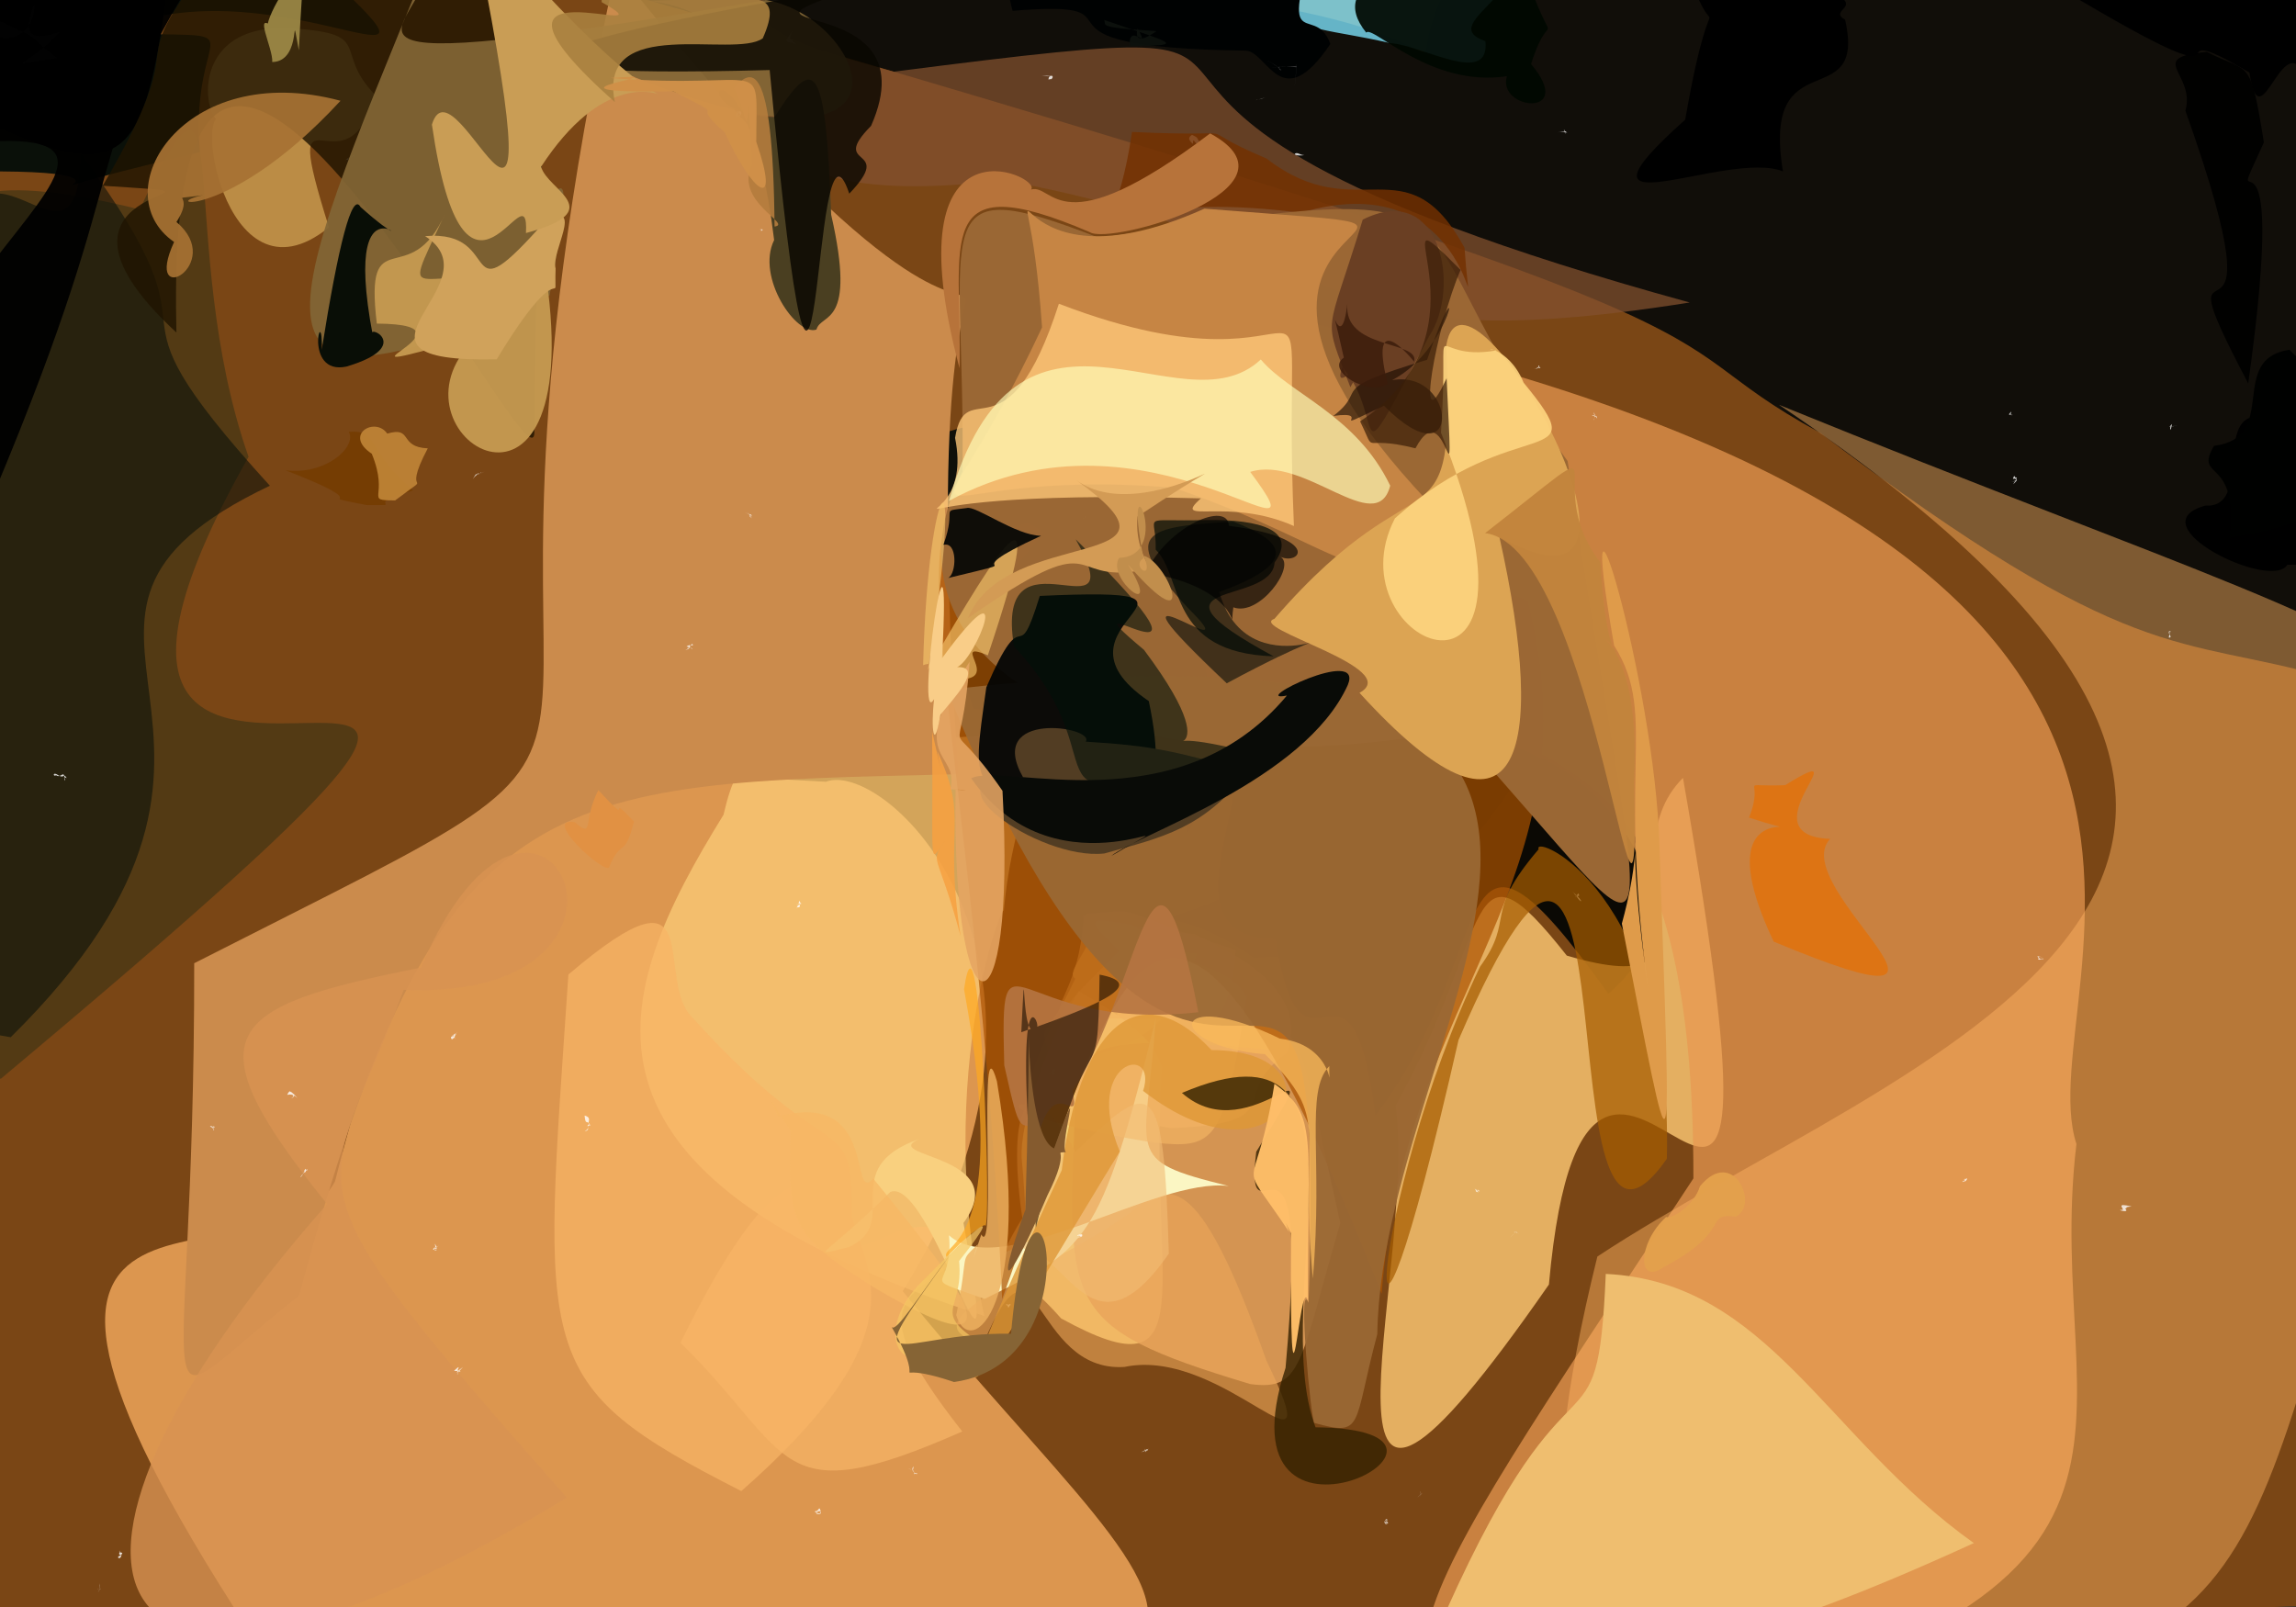 <?xml version="1.0" ?>
<svg xmlns="http://www.w3.org/2000/svg" version="1.1" width="500" height="350">
  <rect width="100%" height="100%" fill="#333333" stroke="none"/>
  <defs/>
  <g>
    <path d="M 149.642 -153.457 C 417.829 -238.878 509.581 -311.997 522.925 349.116 C -1.064 365.777 -30.12 368.249 -12.874 357.002 C -10.651 -17.038 -7.588 -12.954 6.208 -8.548 C 52.978 -15.763 77.192 -29.551 149.642 -153.457" stroke-width="0.0" fill="rgb(143, 76, 12)" opacity="0.77" stroke="rgb(92, 224, 66)" stroke-opacity="0.07" stroke-linecap="round" stroke-linejoin="round"/>
    <path d="M 23.252 7.185 C 58.741 8.532 41.119 3.247 43.537 33.138 C -15.637 47.188 46.459 36.39 -8.668 37.397 C -9.787 -15.612 -5.668 -15.77 74.324 -2.551 C 101.002 22.568 57.562 -8.81 23.252 7.185" stroke-width="0.0" fill="rgb(0, 11, 8)" opacity="0.916" stroke="rgb(54, 210, 242)" stroke-opacity="0.445" stroke-linecap="round" stroke-linejoin="round"/>
    <path d="M 506.441 147.427 C 474.457 138.312 464.589 145.9 396.341 94.237 C 352.272 70.377 405.461 75.789 121.887 -5.502 C 441.06 -13.567 216.932 71.231 380.539 -77.91 C 563.282 11.298 517.692 41.053 506.441 147.427" stroke-width="0.0" fill="rgb(0, 5, 7)" opacity="0.858" stroke="rgb(179, 229, 113)" stroke-opacity="0.498" stroke-linecap="round" stroke-linejoin="round"/>
    <path d="M 334.995 162.786 C 305.88 208.591 288.584 207.975 273.027 208.55 C 248.552 191.152 241.427 209.7 277.807 189.786 C 258.906 138.426 252.955 233.716 263.651 130.841 C 311.561 157.793 267.594 147.088 334.995 162.786" stroke-width="0.0" fill="rgb(30, 35, 26)" opacity="0.806" stroke="rgb(163, 202, 49)" stroke-opacity="0.078" stroke-linecap="round" stroke-linejoin="round"/>
    <path d="M 54.129 99.488 C -15.45 222.798 178.443 85.599 0.219 234.926 C -83.41 233.107 -24.143 169.752 -12.139 131.536 C -15.922 59.302 -33.916 29.739 30.438 45.618 C 51.75 0.133 37.945 53.599 54.129 99.488" stroke-width="0.0" fill="rgb(30, 42, 20)" opacity="0.416" stroke="rgb(140, 165, 213)" stroke-opacity="0.072" stroke-linecap="round" stroke-linejoin="round"/>
    <path d="M 350.25 216.405 C 314.466 166.491 326.874 207.581 299.533 242.92 C 293.978 199.374 283.706 242.107 277.796 204.543 C 252.084 204.02 275.159 171.908 269.018 154.332 C 336.216 145.103 382.007 189.224 350.25 216.405" stroke-width="0.0" fill="rgb(0, 4, 3)" opacity="0.912" stroke="rgb(223, 144, 13)" stroke-opacity="0.47" stroke-linecap="round" stroke-linejoin="round"/>
    <path d="M 282.122 104.799 C 231.255 157.829 307.151 162.715 211.932 154.371 C 208 139.025 201.689 146.417 232.022 110.255 C 163.913 142.874 177.191 74.313 252.974 95.647 C 254.029 100.781 247.681 77.365 282.122 104.799" stroke-width="0.0" fill="rgb(0, 8, 9)" opacity="0.878" stroke="rgb(153, 155, 211)" stroke-opacity="0.457" stroke-linecap="round" stroke-linejoin="round"/>
    <path d="M 366.503 169.417 C 394.872 331.939 346.25 180.137 337.307 279.768 C 279.296 363.312 308.734 278.477 303.945 240.792 C 325.382 202.434 318.73 179.638 341.203 208.128 C 379.161 219.278 348.565 187.465 366.503 169.417" stroke-width="0.0" fill="rgb(251, 198, 114)" opacity="0.82" stroke="rgb(250, 100, 48)" stroke-opacity="0.994" stroke-linecap="round" stroke-linejoin="round"/>
    <path d="M 452.187 249.158 C 444.49 312.946 485.563 348.256 347.387 378.317 C 289.182 371.463 302.157 358.115 368.772 256.659 C 369.035 89.052 258.816 224.775 269.826 67.115 C 513.594 115.072 440.801 214.159 452.187 249.158" stroke-width="0.0" fill="rgb(231, 152, 80)" opacity="0.725" stroke="rgb(202, 17, 141)" stroke-opacity="0.719" stroke-linecap="round" stroke-linejoin="round"/>
    <path d="M 196.59 281.207 C 260.094 360.016 316.251 379.078 57.877 360.718 C -22.22 240.458 58.268 284.533 72.958 257.311 C 98.09 158.671 120.071 167.158 179.862 170.265 C 193.233 165.12 240.206 210.681 196.59 281.207" stroke-width="0.0" fill="rgb(246, 171, 95)" opacity="0.793" stroke="rgb(120, 55, 181)" stroke-opacity="0.089" stroke-linecap="round" stroke-linejoin="round"/>
    <path d="M 517.194 248.118 C 484.664 352.303 496.713 370.13 363.718 368.924 C 338.415 360.268 333.313 332.366 347.86 273.665 C 412.936 230.718 542.843 192.482 387.424 88.176 C 565.913 160.8 548.516 133.676 517.194 248.118" stroke-width="0.0" fill="rgb(255, 179, 98)" opacity="0.459" stroke="rgb(32, 60, 78)" stroke-opacity="0.486" stroke-linecap="round" stroke-linejoin="round"/>
    <path d="M 218.556 199.04 C 219.94 192.278 202.613 232.804 214.354 286.632 C 118.9 255.514 133.032 217.181 157.556 177.467 C 161.282 161.457 164.736 165.934 178.946 164.525 C 244.223 154.497 221.517 160.905 218.556 199.04" stroke-width="0.0" fill="rgb(255, 210, 124)" opacity="0.67" stroke="rgb(167, 207, 155)" stroke-opacity="0.547" stroke-linecap="round" stroke-linejoin="round"/>
    <path d="M 367.972 65.886 C 281.284 79.623 298.579 53.996 218.614 39.27 C 140.069 48.565 179.198 4.845 141.332 0.19 C 195.854 -1.613 135.856 0.56 194.634 15.612 C 315.63 0.099 198.767 19.398 367.972 65.886" stroke-width="0.0" fill="rgb(130, 80, 47)" opacity="0.737" stroke="rgb(182, 107, 61)" stroke-opacity="0.239" stroke-linecap="round" stroke-linejoin="round"/>
    <path d="M 81.743 20.733 C 75.018 44.296 60.418 13.837 71.631 49.511 C 48.179 68.448 41.34 18.447 49.454 26.286 C 44.973 30.266 39.044 5.759 62.067 6.109 C 82.287 7.133 72.048 10.782 81.743 20.733" stroke-width="0.0" fill="rgb(254, 212, 118)" opacity="0.494" stroke="rgb(198, 111, 70)" stroke-opacity="0.645" stroke-linecap="round" stroke-linejoin="round"/>
    <path d="M 208.746 168.625 C 119.016 170.645 95.135 169.837 65.154 282.184 C 29.16 310.551 42.385 314.935 42.294 209.789 C 165.496 147.042 90.334 194.603 134.143 -6.781 C 250.197 139.366 195.19 -20.925 208.746 168.625" stroke-width="0.0" fill="rgb(203, 139, 76)" opacity="1.0" stroke="rgb(33, 39, 218)" stroke-opacity="0.932" stroke-linecap="round" stroke-linejoin="round"/>
    <path d="M 58.774 105.791 C -3.786 135.509 70.336 158.768 2.331 225.907 C -58.488 216.21 -17.958 164.199 -12.965 97.121 C -14.49 -3.562 16.301 72.908 17.7 33.67 C 52.172 80.353 17.43 60.423 58.774 105.791" stroke-width="0.0" fill="rgb(0, 12, 8)" opacity="0.523" stroke="rgb(228, 56, 17)" stroke-opacity="0.644" stroke-linecap="round" stroke-linejoin="round"/>
    <path d="M 280.161 229.4 C 267.196 238.546 281.365 244.646 255.112 245.699 C 241.388 243.788 241.719 240.09 244.329 207.71 C 233.265 196.977 237.802 200.735 260.2 203.484 C 268.473 207.415 285.495 215.686 280.161 229.4" stroke-width="0.0" fill="rgb(254, 186, 98)" opacity="0.841" stroke="rgb(3, 97, 94)" stroke-opacity="0.7" stroke-linecap="round" stroke-linejoin="round"/>
    <path d="M 253.073 232.317 C 249.796 278.9 263.29 304.823 231.082 287.152 C 213.843 267.628 226.687 297.72 222.478 252.113 C 222.137 245.448 226.666 229.455 234.909 215.851 C 250.736 224.955 251.509 228.615 253.073 232.317" stroke-width="0.0" fill="rgb(251, 216, 122)" opacity="0.963" stroke="rgb(218, 123, 165)" stroke-opacity="0.66" stroke-linecap="round" stroke-linejoin="round"/>
    <path d="M 211.657 271.932 C 199.639 283.046 185.273 280.968 209.552 311.771 C 168.402 329.916 173.175 316.943 148.19 292.466 C 169.037 249.883 178.591 254.09 181.858 266.491 C 186.839 280.823 196.173 257.906 211.657 271.932" stroke-width="0.0" fill="rgb(253, 188, 109)" opacity="0.574" stroke="rgb(235, 224, 5)" stroke-opacity="0.973" stroke-linecap="round" stroke-linejoin="round"/>
    <path d="M 260.731 207.705 C 252.824 227.228 248.326 226.653 229.224 232.553 C 226.141 220.266 226.578 229.555 234.152 213.139 C 231.691 211.538 238.452 206.525 238.29 199.642 C 248.696 198.08 247.092 206.523 260.731 207.705" stroke-width="0.0" fill="rgb(245, 193, 103)" opacity="0.669" stroke="rgb(136, 132, 212)" stroke-opacity="0.449" stroke-linecap="round" stroke-linejoin="round"/>
    <path d="M 269.117 206.833 C 267.781 223.501 263.549 224.135 256.741 221.934 C 215.802 221.311 235.139 225.336 235.948 199.209 C 234.406 200.287 237.283 198.756 236.734 198.995 C 251.076 197.825 241.207 198.23 269.117 206.833" stroke-width="0.0" fill="rgb(246, 178, 91)" opacity="0.603" stroke="rgb(233, 241, 228)" stroke-opacity="0.911" stroke-linecap="round" stroke-linejoin="round"/>
    <path d="M 323.486 8.982 C 324.468 18.961 309.789 9.827 302.695 9.381 C 288.392 6.094 288.787 8.111 264.177 -1.551 C 269.527 -15.102 281.187 -9.783 333.289 -23.586 C 338.184 -1.662 311.621 4.707 323.486 8.982" stroke-width="0.0" fill="rgb(126, 229, 255)" opacity="0.772" stroke="rgb(35, 243, 175)" stroke-opacity="0.287" stroke-linecap="round" stroke-linejoin="round"/>
    <path d="M 185.583 265.193 C 189.069 277.692 200.025 290.808 161.44 324.754 C 115.498 301.387 118.127 295.912 123.781 212.245 C 155.052 185.635 142.028 213.631 150.982 221.824 C 182.416 256.565 185.432 240.423 185.583 265.193" stroke-width="0.0" fill="rgb(248, 181, 101)" opacity="0.72" stroke="rgb(213, 134, 167)" stroke-opacity="0.901" stroke-linecap="round" stroke-linejoin="round"/>
    <path d="M 209.814 266.351 C 219.346 318.624 202.967 255.727 193.872 259.608 C 179.66 273.833 175.366 273.895 184.874 271.604 C 196.696 266.097 181.82 254.534 200.26 248.031 C 190.937 252.077 220.957 251.311 209.814 266.351" stroke-width="0.0" fill="rgb(249, 208, 127)" opacity="1.0" stroke="rgb(31, 51, 253)" stroke-opacity="0.117" stroke-linecap="round" stroke-linejoin="round"/>
    <path d="M 190.189 256.703 C 201.754 271.064 229.748 303.819 189.923 280.171 C 172.719 269.245 171.372 266.573 172.245 246.362 C 167.729 239.7 166.739 236.971 169.486 243.164 C 191.421 237.214 184.85 262.424 190.189 256.703" stroke-width="0.0" fill="rgb(248, 184, 100)" opacity="0.739" stroke="rgb(49, 111, 94)" stroke-opacity="0.688" stroke-linecap="round" stroke-linejoin="round"/>
    <path d="M 291.874 266.389 C 282.971 296.936 283.681 302.994 272.261 301.441 C 230.094 288.762 232.592 284.487 234.233 237.99 C 236.434 228.573 235.473 224.914 276.937 228.59 C 282.442 219.177 283.9 230.601 291.874 266.389" stroke-width="0.0" fill="rgb(229, 163, 94)" opacity="0.84" stroke="rgb(238, 23, 254)" stroke-opacity="0.502" stroke-linecap="round" stroke-linejoin="round"/>
    <path d="M 275.798 296.373 C 290.383 326.548 266.764 293.078 244.87 297.716 C 224.425 299.048 226.172 264.001 214.15 292.634 C 195.03 287.831 227.839 277.294 245.681 264.445 C 254.385 257.42 260.569 253.348 275.798 296.373" stroke-width="0.0" fill="rgb(237, 167, 89)" opacity="0.611" stroke="rgb(220, 183, 227)" stroke-opacity="0.519" stroke-linecap="round" stroke-linejoin="round"/>
    <path d="M 251.701 221.719 C 239.554 271.938 236.176 272.016 214.426 282.901 C 198.998 277.362 207.807 281.744 206.666 269.053 C 218.184 279.352 251.508 256.323 267.574 258.309 C 244.02 252.51 249.65 251.961 251.701 221.719" stroke-width="0.0" fill="rgb(251, 246, 195)" opacity="1.0" stroke="rgb(200, 200, 201)" stroke-opacity="0.554" stroke-linecap="round" stroke-linejoin="round"/>
    <path d="M 429.842 336.077 C 379.612 359.077 367.558 358.045 350.477 361.017 C 318.41 362.445 312.752 363.485 314.9 350.921 C 342.9 288.34 347.84 320.175 349.692 277.453 C 385.025 279.168 397.653 313.183 429.842 336.077" stroke-width="0.0" fill="rgb(239, 190, 111)" opacity="1.0" stroke="rgb(65, 171, 58)" stroke-opacity="0.112" stroke-linecap="round" stroke-linejoin="round"/>
    <path d="M 271.505 217.052 C 266.585 249.245 264.601 250.296 250.922 248.813 C 223.848 244.376 218.793 240.317 223.179 240.569 C 227.478 218.478 237.147 215.531 247.691 202.472 C 257.251 211.145 267.222 209.526 271.505 217.052" stroke-width="0.0" fill="rgb(244, 182, 100)" opacity="0.644" stroke="rgb(252, 40, 99)" stroke-opacity="0.946" stroke-linecap="round" stroke-linejoin="round"/>
    <path d="M 254.538 273.035 C 235.729 300.16 231.303 265.245 218.434 273.045 C 220.747 268.036 225.719 259.531 223 267.645 C 219.551 247.096 221.503 228.065 234.226 250.806 C 251.144 234.417 253.402 234.265 254.538 273.035" stroke-width="0.0" fill="rgb(242, 188, 117)" opacity="0.594" stroke="rgb(63, 252, 139)" stroke-opacity="0.739" stroke-linecap="round" stroke-linejoin="round"/>
    <path d="M 87.91 215.589 C 70.414 262.984 59.03 253.248 123.469 326.181 C 21.249 388.439 -2.179 345.544 71.227 262.239 C 40.987 224.721 48.854 219.298 91.657 210.74 C 117.31 150.578 149.936 218.187 87.91 215.589" stroke-width="0.0" fill="rgb(217, 147, 82)" opacity="0.782" stroke="rgb(234, 131, 32)" stroke-opacity="0.459" stroke-linecap="round" stroke-linejoin="round"/>
  </g>
  <g>
    <path d="M 401.821 4.296 C 406.57 25.432 383.495 8.275 388.276 37.33 C 376.115 32.433 338.242 51.755 366.987 26.057 C 373.661 -12.384 374.536 17.478 366.442 -10.126 C 419.449 1.23 395.707 0.984 401.821 4.296" stroke-width="0.0" fill="rgb(0, 0, 0)" opacity="0.977" stroke="rgb(234, 171, 202)" stroke-opacity="0.187" stroke-linecap="round" stroke-linejoin="round"/>
    <path d="M 39.607 -0.681 C 16.113 39.27 30.726 34.715 -7.9 122.77 C -55.416 71.9 67.074 19.781 -18.962 32.698 C -5.017 3.133 -1.266 2.63 35.153 -5.958 C 43.785 -12.686 46.576 -14.717 39.607 -0.681" stroke-width="0.0" fill="rgb(0, 0, 0)" opacity="0.945" stroke="rgb(122, 9, 146)" stroke-opacity="0.177" stroke-linecap="round" stroke-linejoin="round"/>
    <path d="M 36.472 -2.885 C 31.521 35.27 27.022 40.578 -3.535 26.28 C -9.596 24.6 -10.062 21.549 -9.414 8.951 C -6.624 -8.223 -3.557 -8.607 17.939 -9.222 C 29.436 -14.152 34.052 -16.012 36.472 -2.885" stroke-width="0.0" fill="rgb(0, 0, 0)" opacity="1.0" stroke="rgb(154, 75, 107)" stroke-opacity="0.117" stroke-linecap="round" stroke-linejoin="round"/>
    <path d="M 510.011 103.883 C 510.241 128.918 511.272 122.691 498.115 123.004 C 494.625 128.806 465.059 114.331 480.237 110.127 C 490.384 110.696 482.406 91.131 491.394 90.708 C 505.547 93.997 508.465 95.143 510.011 103.883" stroke-width="0.0" fill="rgb(0, 0, 0)" opacity="1.0" stroke="rgb(0, 253, 85)" stroke-opacity="0.318" stroke-linecap="round" stroke-linejoin="round"/>
    <path d="M 289.714 9.569 C 279.104 25.36 276.135 11.473 271.394 11.03 C 217.545 10.315 252.766 -0.275 220.505 2.353 C 213.475 -23.299 245.461 -11.569 289.66 -22.552 C 276.411 15.976 285.982 -0.699 289.714 9.569" stroke-width="0.0" fill="rgb(0, 2, 2)" opacity="1.0" stroke="rgb(28, 114, 249)" stroke-opacity="0.398" stroke-linecap="round" stroke-linejoin="round"/>
    <path d="M 502.752 18.345 C 497.472 3.063 492.33 32.227 489.853 15.809 C 466.072 1.8 495.669 25.535 449.725 -1.883 C 454.14 -15.533 462.577 -11.789 491.89 -8.813 C 503.923 -10.958 509.792 -13.697 502.752 18.345" stroke-width="0.0" fill="rgb(0, 0, 0)" opacity="0.995" stroke="rgb(10, 194, 211)" stroke-opacity="0.264" stroke-linecap="round" stroke-linejoin="round"/>
    <path d="M 507.528 74.682 C 510.259 110.09 510.198 112.763 485.554 117.134 C 487.655 99.164 477.616 104.848 482.139 97.104 C 496.602 95.3 484.873 78.171 498.609 76.172 C 504.404 83.188 515.021 77.737 507.528 74.682" stroke-width="0.0" fill="rgb(0, 2, 1)" opacity="0.985" stroke="rgb(125, 170, 206)" stroke-opacity="0.094" stroke-linecap="round" stroke-linejoin="round"/>
    <path d="M 341.297 28.9 C 340.197 27.956 341.209 29.368 340.607 28.193 C 340.987 28.977 340.171 27.298 340.874 29.191 C 340.879 28.556 340.833 28.439 339.24 28.826 C 340.731 28.513 340.883 28.884 341.297 28.9" stroke-width="0.0" fill="rgb(255, 255, 255)" opacity="0.805" stroke="rgb(196, 62, 40)" stroke-opacity="0.926" stroke-linecap="round" stroke-linejoin="round"/>
    <path d="M 46.575 245.239 C 46.335 245.629 45.867 245.815 46.684 245.741 C 44.728 245.135 46.426 245.04 46.591 245.739 C 46.134 246.632 46.976 245.858 46.461 245.992 C 46.472 244.858 47.168 246.29 46.575 245.239" stroke-width="0.0" fill="rgb(255, 255, 255)" opacity="0.784" stroke="rgb(245, 57, 234)" stroke-opacity="0.474" stroke-linecap="round" stroke-linejoin="round"/>
    <path d="M 329.867 268.482 C 328.627 269.672 330.773 267.615 328.849 269.52 C 329.946 268.414 329.094 269.367 329.93 268.375 C 328.915 268.041 330.371 268.425 330.704 268.639 C 330.26 268.615 330.44 268.068 329.867 268.482" stroke-width="0.0" fill="rgb(255, 255, 255)" opacity="0.787" stroke="rgb(253, 59, 185)" stroke-opacity="0.68" stroke-linecap="round" stroke-linejoin="round"/>
    <path d="M 312.016 120.435 C 313.778 116.508 312.788 118.469 313.054 117.912 C 309.185 120.486 313.476 117.711 312.811 118.333 C 313.899 116.966 313.233 118.607 311.86 119.206 C 313.085 119.27 312.413 118.786 312.016 120.435" stroke-width="0.0" fill="rgb(255, 255, 255)" opacity="0.788" stroke="rgb(235, 126, 161)" stroke-opacity="0.964" stroke-linecap="round" stroke-linejoin="round"/>
    <path d="M 427.562 256.368 C 427.381 257.431 427.311 257.84 427.932 256.586 C 427.332 258.669 429.632 255.271 427.362 257.368 C 428.469 257.464 427.567 257.231 427.424 257.189 C 427.423 257.656 427.244 258.214 427.562 256.368" stroke-width="0.0" fill="rgb(255, 255, 255)" opacity="0.795" stroke="rgb(158, 238, 16)" stroke-opacity="0.738" stroke-linecap="round" stroke-linejoin="round"/>
    <path d="M 472.447 92.966 C 473.987 91.311 471.612 93.861 473.018 92.344 C 472.654 93.965 473.22 91.443 472.722 93.64 C 472.332 92.867 472.891 92.766 474.044 92.763 C 473.431 92.884 474.448 92.608 472.447 92.966" stroke-width="0.0" fill="rgb(255, 255, 255)" opacity="0.814" stroke="rgb(250, 64, 143)" stroke-opacity="0.282" stroke-linecap="round" stroke-linejoin="round"/>
    <path d="M 23.075 13.557 C 19.747 22.45 17.78 25.482 15.172 21.209 C 32.99 27.236 25.283 27.519 4.872 13.637 C 9.075 5.396 14.363 17.495 17.809 23.211 C 25.854 11.272 18.652 24.82 23.075 13.557" stroke-width="0.0" fill="rgb(1, 1, 1)" opacity="0.709" stroke="rgb(77, 158, 16)" stroke-opacity="0.919" stroke-linecap="round" stroke-linejoin="round"/>
    <path d="M 160.369 25.189 C 161.53 25.926 162.105 23.287 160.249 24.631 C 161.589 24.495 161.115 23.486 160.352 25.594 C 160.191 23.981 160.57 25.642 160.406 24.118 C 160.702 24.574 161.869 25.236 160.369 25.189" stroke-width="0.0" fill="rgb(255, 255, 255)" opacity="0.8" stroke="rgb(194, 166, 203)" stroke-opacity="0.126" stroke-linecap="round" stroke-linejoin="round"/>
    <path d="M 259.756 31.339 C 258.548 30.231 258.924 29.851 259.583 29.363 C 262.237 30.562 259.672 30.528 259.821 30.666 C 260.122 29.918 261.228 29.559 261.401 32.323 C 259.539 30.158 259.986 30.203 259.756 31.339" stroke-width="0.0" fill="rgb(255, 255, 255)" opacity="0.798" stroke="rgb(238, 43, 68)" stroke-opacity="0.882" stroke-linecap="round" stroke-linejoin="round"/>
    <path d="M 94.748 272.3 C 95.677 272.703 93.988 271.16 95.264 272.016 C 93.559 271.041 95.243 272.547 94.678 270.878 C 96.133 272.772 93.088 272.609 95.616 271.296 C 92.406 272.643 96.315 272.019 94.748 272.3" stroke-width="0.0" fill="rgb(255, 255, 255)" opacity="0.816" stroke="rgb(167, 125, 190)" stroke-opacity="0.566" stroke-linecap="round" stroke-linejoin="round"/>
    <path d="M 127.301 242.967 C 129.086 243.435 127.737 244.509 128.374 244.92 C 127.276 244.946 128.926 246.078 127.321 246.393 C 128.77 245.605 127.384 245.129 128.569 245.121 C 127.824 243.618 127.552 245.389 127.301 242.967" stroke-width="0.0" fill="rgb(255, 255, 255)" opacity="0.788" stroke="rgb(57, 69, 63)" stroke-opacity="0.52" stroke-linecap="round" stroke-linejoin="round"/>
    <path d="M 309.791 325.104 C 308.701 326.452 309.613 324.141 309.335 325.073 C 308.912 324.347 310.158 326.378 309.305 324.968 C 309.064 326.865 309.386 325.201 308.986 325.881 C 309.771 325.175 307.456 327.264 309.791 325.104" stroke-width="0.0" fill="rgb(255, 255, 255)" opacity="0.819" stroke="rgb(58, 188, 213)" stroke-opacity="0.436" stroke-linecap="round" stroke-linejoin="round"/>
    <path d="M 235.665 113.374 C 235.247 111.725 235.917 114.148 236.362 112.091 C 236.29 113.043 237.241 112.631 236.03 112.986 C 236.27 112.731 234.647 112.471 234.056 112.575 C 236.952 112.646 235.09 112.995 235.665 113.374" stroke-width="0.0" fill="rgb(255, 255, 255)" opacity="0.804" stroke="rgb(100, 155, 214)" stroke-opacity="0.982" stroke-linecap="round" stroke-linejoin="round"/>
    <path d="M 12.771 168.896 C 11.42 167.895 11.503 169.294 12.21 168.843 C 13.371 169.685 14.013 167.242 14.059 170.064 C 14.505 169.375 13.316 169.038 14.533 169.464 C 13.742 168.238 14.063 169.639 12.771 168.896" stroke-width="0.0" fill="rgb(255, 255, 255)" opacity="0.809" stroke="rgb(86, 96, 95)" stroke-opacity="0.87" stroke-linecap="round" stroke-linejoin="round"/>
    <path d="M 21.273 345.95 C 21.316 346.285 22.046 346.019 21.355 346.748 C 22.748 344.629 21.19 347.743 21.796 344.828 C 21.429 346.162 21.83 345.068 21.61 345.728 C 22.068 346.933 21.038 345.694 21.273 345.95" stroke-width="0.0" fill="rgb(255, 255, 255)" opacity="0.77" stroke="rgb(187, 91, 126)" stroke-opacity="0.487" stroke-linecap="round" stroke-linejoin="round"/>
    <path d="M 226.854 16.43 C 229.387 16.751 226.807 16.624 229.137 16.523 C 229.456 16.816 228.966 17.414 228.656 17.232 C 228.337 17.374 229.325 16.918 228.343 17.345 C 228.26 15.778 230.784 16.817 226.854 16.43" stroke-width="0.0" fill="rgb(255, 255, 255)" opacity="0.808" stroke="rgb(14, 93, 106)" stroke-opacity="0.219" stroke-linecap="round" stroke-linejoin="round"/>
    <path d="M 228.47 233.816 C 228.402 234.475 229.276 232.27 228.627 233.81 C 230.761 231.555 228.933 232.922 229.848 232.983 C 228.979 234.305 230.429 233.743 229.002 234.174 C 229.299 233.096 228.229 234.549 228.47 233.816" stroke-width="0.0" fill="rgb(255, 255, 255)" opacity="0.801" stroke="rgb(230, 220, 125)" stroke-opacity="0.681" stroke-linecap="round" stroke-linejoin="round"/>
    <path d="M 273.489 21.822 C 274.202 21.55 273.134 22.033 275.087 21.339 C 274.418 21.545 274.372 21.642 273.635 21.773 C 275.074 21.473 273.757 21.715 275.528 21.234 C 273.617 21.838 275.596 21.274 273.489 21.822" stroke-width="0.0" fill="rgb(255, 255, 255)" opacity="0.8" stroke="rgb(132, 245, 32)" stroke-opacity="0.185" stroke-linecap="round" stroke-linejoin="round"/>
    <path d="M 99.852 298.808 C 99.545 299.893 99.114 299.44 100.821 297.748 C 98.105 299.975 101.361 296.268 98.884 298.543 C 99.382 298.709 101.44 298.459 99.424 298.92 C 99.97 298.373 99.884 298.231 99.852 298.808" stroke-width="0.0" fill="rgb(255, 255, 255)" opacity="0.796" stroke="rgb(22, 187, 180)" stroke-opacity="0.883" stroke-linecap="round" stroke-linejoin="round"/>
    <path d="M 249.503 316.24 C 249.091 314.414 249.453 316.861 249.42 315.875 C 249.38 316.44 251.129 315.261 248.481 316.313 C 250.798 315.025 249.076 316.116 250.128 315.532 C 248.701 317.043 249.75 315.954 249.503 316.24" stroke-width="0.0" fill="rgb(255, 255, 255)" opacity="0.795" stroke="rgb(5, 210, 129)" stroke-opacity="0.326" stroke-linecap="round" stroke-linejoin="round"/>
    <path d="M 462.285 263.504 C 462.38 262.968 460.768 261.97 464.2 262.769 C 462.122 262.976 463.373 263.214 462.332 262.581 C 462.563 262.939 463.714 262.892 462.799 263.231 C 464.06 264.343 460.331 263.387 462.285 263.504" stroke-width="0.0" fill="rgb(255, 255, 255)" opacity="0.787" stroke="rgb(165, 92, 120)" stroke-opacity="0.581" stroke-linecap="round" stroke-linejoin="round"/>
    <path d="M 335.228 80.188 C 334.372 78.937 336.412 80.123 333.971 80.403 C 334.918 80.345 334.349 80.097 335.277 80.028 C 335.001 80.163 333.602 80.697 334.963 80.021 C 333.54 80.114 336.264 79.748 335.228 80.188" stroke-width="0.0" fill="rgb(255, 255, 255)" opacity="0.807" stroke="rgb(205, 128, 11)" stroke-opacity="0.194" stroke-linecap="round" stroke-linejoin="round"/>
    <path d="M 111.648 15.674 C 111.437 16 110.841 17.005 112.002 16.434 C 111.467 17.282 111.491 17.035 111.324 15.938 C 110.767 17.68 112.177 15.947 111.289 16.619 C 112.233 16.237 111.542 16.745 111.648 15.674" stroke-width="0.0" fill="rgb(255, 255, 255)" opacity="0.801" stroke="rgb(178, 98, 21)" stroke-opacity="0.004" stroke-linecap="round" stroke-linejoin="round"/>
    <path d="M 66.456 254.556 C 66.973 255.391 66.868 254.782 66.874 254.573 C 66.342 255.114 66.778 255.851 66.274 254.849 C 66.024 255.643 66.39 254.775 66.658 254.999 C 64.449 256.998 65.772 256.822 66.456 254.556" stroke-width="0.0" fill="rgb(255, 255, 255)" opacity="0.797" stroke="rgb(150, 177, 226)" stroke-opacity="0.224" stroke-linecap="round" stroke-linejoin="round"/>
    <path d="M 102.961 104.34 C 104.187 102.371 103.001 104.013 105.579 102.687 C 103.213 103.936 105.829 101.942 104.392 103.242 C 103.649 102.723 104.179 103.693 104.099 103.196 C 101.822 105.243 105.009 101.821 102.961 104.34" stroke-width="0.0" fill="rgb(255, 255, 255)" opacity="0.767" stroke="rgb(131, 33, 190)" stroke-opacity="0.613" stroke-linecap="round" stroke-linejoin="round"/>
    <path d="M 162.7 111.562 C 163.484 112.434 162.844 111.701 163.621 112.131 C 164.027 113.055 162.646 111.438 163.74 112.883 C 161.87 111.403 165.696 113.454 162.276 111.586 C 164.015 112.484 163.065 112.01 162.7 111.562" stroke-width="0.0" fill="rgb(255, 255, 255)" opacity="0.781" stroke="rgb(28, 116, 139)" stroke-opacity="0.278" stroke-linecap="round" stroke-linejoin="round"/>
    <path d="M 208.296 111.109 C 208.535 111.051 209.25 109.866 209.547 110.904 C 211.429 110.602 211.295 109.734 207.973 112.395 C 209.47 110.473 208.162 112.133 209.433 110.996 C 208.939 110.555 211.377 110.801 208.296 111.109" stroke-width="0.0" fill="rgb(255, 255, 255)" opacity="0.786" stroke="rgb(119, 195, 2)" stroke-opacity="0.624" stroke-linecap="round" stroke-linejoin="round"/>
    <path d="M 347.065 91.409 C 347.148 91.809 347.45 89.496 347.832 91.177 C 346.584 89.41 347.84 91.862 346.99 89.752 C 347.999 91.245 346.637 90.331 346.65 90.565 C 346.885 90.256 347.676 90.526 347.065 91.409" stroke-width="0.0" fill="rgb(255, 255, 255)" opacity="0.811" stroke="rgb(214, 150, 41)" stroke-opacity="0.825" stroke-linecap="round" stroke-linejoin="round"/>
    <path d="M 165.621 50.161 C 165.728 50.761 166.409 49.409 166.002 50.094 C 166.391 50.096 165.57 49.696 165.973 50.097 C 165.32 49.909 166.899 50.348 165.246 49.803 C 166.156 50.054 165.664 50.613 165.621 50.161" stroke-width="0.0" fill="rgb(255, 255, 255)" opacity="0.816" stroke="rgb(175, 55, 90)" stroke-opacity="0.917" stroke-linecap="round" stroke-linejoin="round"/>
    <path d="M 13.07 6.927 C 5.782 14.953 -0.552 14.532 12.421 12.639 C 3.13 5.709 13.537 11.057 -6.234 1.663 C -2.342 12.034 7.905 9.063 7.469 0.802 C 5.294 6.586 5.577 9.464 13.07 6.927" stroke-width="0.0" fill="rgb(3, 3, 3)" opacity="0.798" stroke="rgb(57, 81, 225)" stroke-opacity="0.13" stroke-linecap="round" stroke-linejoin="round"/>
    <path d="M 322.419 150.582 C 322.747 152.006 323.551 151.318 322.919 151.533 C 322.749 151.243 322.243 150.632 322.366 151.104 C 322.101 149.992 322.865 150.831 322.91 150.937 C 323.527 150.346 323.193 151.652 322.419 150.582" stroke-width="0.0" fill="rgb(255, 255, 255)" opacity="0.802" stroke="rgb(149, 165, 99)" stroke-opacity="0.572" stroke-linecap="round" stroke-linejoin="round"/>
    <path d="M 343.673 194.599 C 343.72 194.508 343.907 194.971 343.888 195.07 C 342.65 195.575 343.301 195.194 343.041 194.705 C 344.145 196.916 345.517 196.845 342.427 194.172 C 343.947 195.629 342.511 196.088 343.673 194.599" stroke-width="0.0" fill="rgb(255, 255, 255)" opacity="0.777" stroke="rgb(176, 168, 243)" stroke-opacity="0.959" stroke-linecap="round" stroke-linejoin="round"/>
    <path d="M 99.041 226.268 C 98.657 225.419 98.806 225.074 98.226 225.953 C 100.43 223.452 97.763 227.612 99.592 224.668 C 98.332 227.436 98.156 225.963 98.215 225.796 C 98.544 225.816 99.081 225.229 99.041 226.268" stroke-width="0.0" fill="rgb(255, 255, 255)" opacity="0.783" stroke="rgb(82, 189, 160)" stroke-opacity="0.7" stroke-linecap="round" stroke-linejoin="round"/>
    <path d="M 173.402 196.88 C 174.556 197.06 173.471 195.232 174.474 196.879 C 173.406 197.414 173.158 197.13 174.179 197.063 C 174.323 198.15 173.343 197.152 173.468 197.993 C 173.461 196.52 176.161 196.649 173.402 196.88" stroke-width="0.0" fill="rgb(255, 255, 255)" opacity="0.795" stroke="rgb(4, 40, 208)" stroke-opacity="0.541" stroke-linecap="round" stroke-linejoin="round"/>
    <path d="M 240.458 4.344 C 241.043 5.473 238.399 5.987 251.863 6.771 C 247.597 9.797 247.284 7.941 247.73 6.215 C 250.712 11.52 245.692 4.519 246.036 9.966 C 259.508 10.052 254.483 9.22 240.458 4.344" stroke-width="0.0" fill="rgb(13, 18, 13)" opacity="0.937" stroke="rgb(118, 177, 122)" stroke-opacity="0.285" stroke-linecap="round" stroke-linejoin="round"/>
    <path d="M 235.432 144.78 C 235.923 144.67 236.347 144.641 235.485 145.179 C 236.56 144.695 236.848 144.6 234.572 145.398 C 237.649 144.167 234.513 144.994 236.21 144.229 C 233.379 145.777 236.74 144.605 235.432 144.78" stroke-width="0.0" fill="rgb(255, 255, 255)" opacity="0.808" stroke="rgb(210, 202, 53)" stroke-opacity="0.31" stroke-linecap="round" stroke-linejoin="round"/>
    <path d="M 197.707 319.839 C 199.605 320.253 198.285 320.713 199.819 320.948 C 199.55 321.28 199.155 320.561 199.023 321.298 C 199.416 320.091 198.108 320.291 198.999 319.355 C 198.609 320.431 199.233 320.271 197.707 319.839" stroke-width="0.0" fill="rgb(255, 255, 255)" opacity="0.803" stroke="rgb(242, 89, 179)" stroke-opacity="0.761" stroke-linecap="round" stroke-linejoin="round"/>
    <path d="M 239.569 163.419 C 239.884 163.437 239.832 162.538 238.717 163.204 C 239.423 163.199 240.797 162.454 240.059 163.058 C 239.983 163.399 240.419 161.399 239.473 163.726 C 241.281 161.731 239.109 163.712 239.569 163.419" stroke-width="0.0" fill="rgb(255, 255, 255)" opacity="0.796" stroke="rgb(124, 176, 113)" stroke-opacity="0.902" stroke-linecap="round" stroke-linejoin="round"/>
    <path d="M 437.984 89.642 C 437.457 90.315 437.183 90.276 438.047 90.399 C 437.871 90.659 438.123 90.142 438.009 90.436 C 438.177 90.435 437.856 90.391 438.354 90.403 C 437.483 90.188 437.948 90.442 437.984 89.642" stroke-width="0.0" fill="rgb(255, 255, 255)" opacity="0.778" stroke="rgb(213, 52, 125)" stroke-opacity="0.536" stroke-linecap="round" stroke-linejoin="round"/>
    <path d="M 26.449 338.558 C 26.34 340.245 24.604 338.762 26.907 338.728 C 25.582 338.859 25.821 338.076 26.513 337.879 C 25.717 338.074 25.784 339.182 26.125 337.688 C 25.499 338.381 27.162 337.88 26.449 338.558" stroke-width="0.0" fill="rgb(255, 255, 255)" opacity="0.807" stroke="rgb(235, 233, 184)" stroke-opacity="0.362" stroke-linecap="round" stroke-linejoin="round"/>
    <path d="M 64.78 239.141 C 62.383 236.463 63.542 238.757 63.126 238.314 C 63.471 238.563 63.406 236.701 62.528 238.448 C 64.227 238.182 64.061 238.846 63.349 239.26 C 64.525 238.787 63.562 238.188 64.78 239.141" stroke-width="0.0" fill="rgb(255, 255, 255)" opacity="0.801" stroke="rgb(212, 111, 37)" stroke-opacity="0.934" stroke-linecap="round" stroke-linejoin="round"/>
    <path d="M 445.033 208.831 C 443.941 209.009 444.688 208.846 444.327 208.885 C 443.684 208.298 443.367 209.374 445.057 208.886 C 443.971 208.018 443.081 208.132 444.268 208.8 C 443.102 207.554 444.884 208.688 445.033 208.831" stroke-width="0.0" fill="rgb(255, 255, 255)" opacity="0.794" stroke="rgb(115, 140, 103)" stroke-opacity="0.045" stroke-linecap="round" stroke-linejoin="round"/>
    <path d="M 75.566 34.926 C 78.623 32.272 77.048 34.405 75.278 34.834 C 77.746 32.992 77.482 33.781 76.883 34.705 C 77.638 33.397 76.675 34.528 77.209 33.928 C 77.2 33.699 76.339 33.759 75.566 34.926" stroke-width="0.0" fill="rgb(255, 255, 255)" opacity="0.792" stroke="rgb(21, 185, 8)" stroke-opacity="0.641" stroke-linecap="round" stroke-linejoin="round"/>
    <path d="M 472.407 137.392 C 472.181 137.892 472.486 137.378 472.289 137.737 C 472.372 138.186 472.263 137.6 472.719 138.7 C 471.805 139.437 472.8 137.886 472.368 137.528 C 472.872 137.691 473.01 137.706 472.407 137.392" stroke-width="0.0" fill="rgb(255, 255, 255)" opacity="0.822" stroke="rgb(74, 209, 74)" stroke-opacity="0.541" stroke-linecap="round" stroke-linejoin="round"/>
    <path d="M 235.063 56.356 C 234.458 58.179 232.747 57.27 234.191 57.415 C 233.23 57.998 234.08 58.055 234.731 58.256 C 234.585 56.754 234.76 57.409 234.772 57.476 C 234.889 56.236 233.64 58.417 235.063 56.356" stroke-width="0.0" fill="rgb(255, 255, 255)" opacity="0.816" stroke="rgb(216, 83, 49)" stroke-opacity="0.919" stroke-linecap="round" stroke-linejoin="round"/>
    <path d="M 302.173 331.804 C 301.095 331.048 302.929 331.326 301.526 331.684 C 302.19 330.769 302.708 332.384 301.706 331.62 C 301.43 331.124 301.964 330.513 302.196 331.114 C 300.999 330.996 301.569 332.358 302.173 331.804" stroke-width="0.0" fill="rgb(255, 255, 255)" opacity="0.801" stroke="rgb(118, 86, 158)" stroke-opacity="0.865" stroke-linecap="round" stroke-linejoin="round"/>
    <path d="M 282.324 33.362 C 281.544 33.193 283.756 33.7 282.305 33.842 C 282.554 33.491 282.451 33.182 281.833 33.561 C 282.657 32.989 282.857 33.753 284.059 33.784 C 282.253 34.072 281.417 33.526 282.324 33.362" stroke-width="0.0" fill="rgb(255, 255, 255)" opacity="0.792" stroke="rgb(131, 177, 72)" stroke-opacity="0.782" stroke-linecap="round" stroke-linejoin="round"/>
    <path d="M 438.37 104.156 C 439.625 104.451 439.486 104.818 438.045 104.878 C 439.077 104.794 439.752 104.106 438.431 105.474 C 438.619 104.91 440.094 103.321 438.326 104.306 C 439.239 104.47 438.772 103.018 438.37 104.156" stroke-width="0.0" fill="rgb(255, 255, 255)" opacity="0.781" stroke="rgb(224, 37, 66)" stroke-opacity="0.823" stroke-linecap="round" stroke-linejoin="round"/>
    <path d="M 275.885 13.058 C 278.904 14.887 278.549 14.574 276.743 14.736 C 283.906 14.039 282.036 14.773 282.408 13.973 C 281.572 22.699 282.082 17.567 282.37 14.657 C 273.658 13.544 283.51 17.699 275.885 13.058" stroke-width="0.0" fill="rgb(63, 62, 64)" opacity="0.852" stroke="rgb(216, 105, 161)" stroke-opacity="0.533" stroke-linecap="round" stroke-linejoin="round"/>
    <path d="M 235.672 268.82 C 234.284 268.854 234.278 269.515 235.37 268.885 C 234.101 270.453 237.5 268.066 234.648 269.67 C 236.507 268.416 234.139 269.159 235.514 269.297 C 235.476 268.795 235.508 269.99 235.672 268.82" stroke-width="0.0" fill="rgb(255, 255, 255)" opacity="0.796" stroke="rgb(222, 142, 179)" stroke-opacity="0.152" stroke-linecap="round" stroke-linejoin="round"/>
    <path d="M 177.352 52.237 C 174.469 52.134 175.069 54.274 176.513 52.537 C 177.013 52.982 175.82 52.179 176.023 51.257 C 175.673 51.292 177.54 52.339 176.891 53.983 C 175.873 53.561 177.128 54.377 177.352 52.237" stroke-width="0.0" fill="rgb(255, 255, 255)" opacity="0.807" stroke="rgb(159, 132, 99)" stroke-opacity="0.187" stroke-linecap="round" stroke-linejoin="round"/>
    <path d="M 149.131 141.54 C 149.901 141.44 150.135 140.746 150.735 140.221 C 151.513 141.032 149.136 139.946 150.784 141.447 C 150.648 140.6 148.297 141.114 150.411 140.433 C 149.913 140.466 150.708 141.428 149.131 141.54" stroke-width="0.0" fill="rgb(255, 255, 255)" opacity="0.814" stroke="rgb(246, 122, 186)" stroke-opacity="0.458" stroke-linecap="round" stroke-linejoin="round"/>
    <path d="M 172.649 6.633 C 170.907 10.082 173.657 7.474 172.066 9.645 C 172.766 8.465 171.228 9.792 171.611 8.806 C 171.232 8.42 171.703 7.921 173.443 9.656 C 170.992 8.805 170.49 9.47 172.649 6.633" stroke-width="0.0" fill="rgb(255, 255, 255)" opacity="0.794" stroke="rgb(244, 196, 6)" stroke-opacity="0.226" stroke-linecap="round" stroke-linejoin="round"/>
    <path d="M 178.431 328.5 C 178.791 328.856 179.104 330.297 177.365 329.198 C 177.295 329.274 178.369 328.776 177.708 329.618 C 178.935 330.229 179.464 328.743 177.438 329.156 C 179.952 328.338 176.696 330.268 178.431 328.5" stroke-width="0.0" fill="rgb(255, 255, 255)" opacity="0.788" stroke="rgb(223, 237, 92)" stroke-opacity="0.514" stroke-linecap="round" stroke-linejoin="round"/>
    <path d="M 220.006 283.886 C 219.999 283.791 219.684 285.293 219.476 284.581 C 219.362 283.885 219.939 284.268 219.118 284.33 C 220.11 283.507 217.958 284.448 220.121 284.107 C 219.113 283.602 220.282 285.105 220.006 283.886" stroke-width="0.0" fill="rgb(255, 255, 255)" opacity="0.812" stroke="rgb(31, 106, 156)" stroke-opacity="0.07" stroke-linecap="round" stroke-linejoin="round"/>
    <path d="M 240.766 179.371 C 241.076 178.673 240.484 181.187 241.261 178.804 C 240.199 179.218 240.385 181.15 240.805 178.718 C 241.799 179.363 240.738 180.006 240.306 179.727 C 241.018 178.214 240.453 180.244 240.766 179.371" stroke-width="0.0" fill="rgb(255, 255, 255)" opacity="0.816" stroke="rgb(149, 243, 27)" stroke-opacity="0.015" stroke-linecap="round" stroke-linejoin="round"/>
    <path d="M 321.129 258.895 C 322.348 260.544 321.905 259.28 321.219 259.277 C 322.489 259.986 321.244 258.978 322.283 259.319 C 320.432 258.526 323.456 259.921 321.613 259.329 C 320.892 259.816 322.549 259.608 321.129 258.895" stroke-width="0.0" fill="rgb(255, 255, 255)" opacity="0.745" stroke="rgb(44, 109, 60)" stroke-opacity="0.45" stroke-linecap="round" stroke-linejoin="round"/>
  </g>
  <g>
    <path d="M 385.113 5.968 C 384.559 5.069 385.324 6.649 384.42 5.42 C 384.677 6.085 384.363 5.568 384.455 6.054 C 384.719 6.36 385.103 6.163 385.543 6.605 C 385.695 5.407 385.114 6.931 385.113 5.968" stroke-width="0.0" fill="rgb(1, 1, 1)" opacity="0.767" stroke="rgb(28, 157, 96)" stroke-opacity="0.971" stroke-linecap="round" stroke-linejoin="round"/>
    <path d="M 398.545 182.706 C 388.537 193.29 439.934 227.46 386.264 205.087 C 369.486 169.737 400.354 184.526 380.887 178.069 C 384.584 168.841 377.589 171.504 388.765 171.001 C 406.199 160.202 379.5 181.946 398.545 182.706" stroke-width="0.0" fill="rgb(231, 111, 0)" opacity="0.694" stroke="rgb(22, 195, 199)" stroke-opacity="0.411" stroke-linecap="round" stroke-linejoin="round"/>
    <path d="M 116.358 94.299 C 115.979 109.81 35.238 -56.417 38.42 72.426 C 1.017 37.886 60.94 42.99 22.373 40.456 C 43.768 3.859 24.626 18.418 46.223 -9.117 C 138.56 -9.526 116.588 -33.049 116.358 94.299" stroke-width="0.0" fill="rgb(31, 20, 0)" opacity="0.81" stroke="rgb(108, 160, 172)" stroke-opacity="0.155" stroke-linecap="round" stroke-linejoin="round"/>
    <path d="M 493.005 31.018 C 482.878 53.179 498.989 16.093 489.596 83.511 C 468.016 42.505 499.098 89.341 475.914 24.1 C 478.205 15.967 467.088 12.587 480.602 11.305 C 489.895 16.155 489.967 12.001 493.005 31.018" stroke-width="0.0" fill="rgb(0, 0, 0)" opacity="0.96" stroke="rgb(175, 231, 137)" stroke-opacity="0.18" stroke-linecap="round" stroke-linejoin="round"/>
    <path d="M 38.425 48.349 C 43.327 40.736 33.936 44.315 47.368 42.027 C 31.142 43.879 47.943 50.384 74.155 21.946 C 39.855 12.772 22.319 41.904 37.911 52.704 C 30.971 67.846 49.363 57.577 38.425 48.349" stroke-width="0.0" fill="rgb(167, 114, 51)" opacity="0.922" stroke="rgb(238, 37, 118)" stroke-opacity="0.822" stroke-linecap="round" stroke-linejoin="round"/>
    <path d="M 115.222 6.737 C 111.607 81.804 129.663 7.93 119.678 64.347 C 48.882 95.835 60.966 70.414 92.593 -6.749 C 93.115 6.09 57.614 18.616 166.754 0.006 C 190.411 3.8 207.903 51.221 115.222 6.737" stroke-width="0.0" fill="rgb(130, 102, 53)" opacity="0.924" stroke="rgb(144, 195, 95)" stroke-opacity="0.618" stroke-linecap="round" stroke-linejoin="round"/>
    <path d="M 362.988 252.382 C 334.64 292.748 358.255 132.051 317.623 226.51 C 294.539 328.04 297.723 261.596 322.332 210.511 C 330.071 199.821 322.713 199.399 335.062 184.975 C 333.539 181.213 364.446 194.066 362.988 252.382" stroke-width="0.0" fill="rgb(165, 92, 0)" opacity="0.726" stroke="rgb(11, 78, 210)" stroke-opacity="0.429" stroke-linecap="round" stroke-linejoin="round"/>
    <path d="M 181.003 46.758 C 186.643 71.444 178.797 68.037 177.803 71.778 C 173.452 73.299 164.591 60.371 168.583 52.281 C 162.62 2.275 144.885 24.402 168.682 25.504 C 177.515 11.425 179.804 13.749 181.003 46.758" stroke-width="0.0" fill="rgb(74, 63, 33)" opacity="1.0" stroke="rgb(116, 188, 162)" stroke-opacity="0.537" stroke-linecap="round" stroke-linejoin="round"/>
    <path d="M 119.373 63.35 C 126.513 122.871 81.143 93.25 104.264 73.041 C 63.127 84.809 108.091 70.655 82.058 70.477 C 79.29 47.226 89.185 64.18 97.041 46.302 C 85.776 70.591 90.967 54.862 119.373 63.35" stroke-width="0.0" fill="rgb(197, 153, 81)" opacity="0.959" stroke="rgb(129, 43, 104)" stroke-opacity="0.637" stroke-linecap="round" stroke-linejoin="round"/>
    <path d="M 248.933 237.595 C 252.355 227.143 235.538 230.714 243.857 250.803 C 225.746 280.204 190.203 342.786 231.211 254.875 C 234.802 225.021 247.38 211.147 263.841 228.707 C 293.76 228.737 278.675 260.736 248.933 237.595" stroke-width="0.0" fill="rgb(222, 151, 54)" opacity="0.8" stroke="rgb(165, 108, 87)" stroke-opacity="0.408" stroke-linecap="round" stroke-linejoin="round"/>
    <path d="M 189.698 27.408 C 180.279 36.953 195.17 31.468 184.947 42.178 C 176.274 16.114 179.347 140.097 167.61 15.255 C 91.273 17.297 115.911 9.049 189.154 -3.401 C 149.013 9.393 203.537 -4.046 189.698 27.408" stroke-width="0.0" fill="rgb(9, 7, 0)" opacity="0.82" stroke="rgb(131, 160, 79)" stroke-opacity="0.677" stroke-linecap="round" stroke-linejoin="round"/>
    <path d="M 138.058 178.918 C 136.097 186.983 135.257 182.542 132.667 188.827 C 131.954 190.785 117.624 177.749 125.186 179.091 C 129.483 182.74 126.8 178.878 130.302 172.085 C 138.683 181.21 131.339 171.812 138.058 178.918" stroke-width="0.0" fill="rgb(225, 145, 67)" opacity="1.0" stroke="rgb(63, 190, 132)" stroke-opacity="0.32" stroke-linecap="round" stroke-linejoin="round"/>
    <path d="M 318.929 53.948 C 320.769 80.533 322.397 34.693 283.235 46.341 C 226.948 39.105 241.082 66.583 246.512 28.736 C 274.89 30.083 256.799 26.475 275.82 34.537 C 295.738 49.916 306.22 30.685 318.929 53.948" stroke-width="0.0" fill="rgb(115, 49, 0)" opacity="0.827" stroke="rgb(32, 15, 162)" stroke-opacity="0.816" stroke-linecap="round" stroke-linejoin="round"/>
    <path d="M 120.993 58.479 C 120.638 69.03 123.282 53.336 108.168 78.259 C 69.198 79.103 108.656 61.739 92.572 51.43 C 110.485 49.853 98.958 70.635 119.162 47.654 C 127.166 44.102 119.973 54.761 120.993 58.479" stroke-width="0.0" fill="rgb(208, 162, 91)" opacity="1.0" stroke="rgb(72, 63, 11)" stroke-opacity="0.309" stroke-linecap="round" stroke-linejoin="round"/>
    <path d="M 117.84 36.306 C 119.134 41.43 132.902 45.807 114.538 50.759 C 115.34 35.331 101.242 76.456 94.058 27.138 C 99.177 10.136 123.359 83.262 102.306 -20.115 C 164.108 53.203 144.219 -4.115 117.84 36.306" stroke-width="0.0" fill="rgb(201, 157, 85)" opacity="1.0" stroke="rgb(208, 117, 2)" stroke-opacity="0.18" stroke-linecap="round" stroke-linejoin="round"/>
    <path d="M 286.489 310.864 C 330.831 311.302 264.335 345.858 279.955 297.915 C 285.738 233.667 270.726 274.667 273.571 250.848 C 291.475 221.709 272.815 251.626 257.393 238.038 C 302.762 218.777 275.798 282.855 286.489 310.864" stroke-width="0.0" fill="rgb(52, 34, 0)" opacity="0.807" stroke="rgb(185, 11, 70)" stroke-opacity="0.827" stroke-linecap="round" stroke-linejoin="round"/>
    <path d="M 209.936 215.453 C 220.388 272.162 204.57 270.643 206.116 273.763 C 211.181 268.706 211.728 268.419 208.291 271.834 C 209.054 271.56 209.23 269.785 214.425 266.77 C 216.195 271.732 213.472 191.356 209.936 215.453" stroke-width="0.0" fill="rgb(255, 169, 32)" opacity="0.682" stroke="rgb(109, 174, 180)" stroke-opacity="0.648" stroke-linecap="round" stroke-linejoin="round"/>
    <path d="M 361.386 184.27 C 363.99 260.903 364.723 260.056 353.191 201.156 C 360.009 176.554 351.66 171.543 360.493 225.482 C 350.857 168.076 361.609 156.68 351.505 140.589 C 342.284 88.107 360.463 148.896 361.386 184.27" stroke-width="0.0" fill="rgb(223, 155, 74)" opacity="1.0" stroke="rgb(86, 71, 92)" stroke-opacity="0.67" stroke-linecap="round" stroke-linejoin="round"/>
    <path d="M 333.419 13.956 C 343.435 25.824 325.906 23.97 328.166 16.588 C 311.471 19.163 298.898 5.36 297.521 7.1 C 288.498 -4.088 305.955 -9.183 329.126 -15.075 C 339.364 18.079 338.463 -2.018 333.419 13.956" stroke-width="0.0" fill="rgb(1, 8, 0)" opacity="0.923" stroke="rgb(189, 136, 102)" stroke-opacity="0.702" stroke-linecap="round" stroke-linejoin="round"/>
    <path d="M 378.004 264.975 C 370.847 264.153 377.58 268.005 362.065 276.104 C 356.663 279.889 356.48 270.92 362.822 265.06 C 364.253 265.564 368.947 262.462 370.192 258.373 C 377.438 249.565 383.228 262.528 378.004 264.975" stroke-width="0.0" fill="rgb(228, 161, 76)" opacity="0.977" stroke="rgb(147, 155, 57)" stroke-opacity="0.972" stroke-linecap="round" stroke-linejoin="round"/>
    <path d="M 89.952 106.833 C 77.901 110.021 89.302 110.066 79.846 110.006 C 66.123 107.308 83.947 110.858 62.145 102.42 C 70.922 103.558 77.791 97.289 75.947 94.037 C 82.693 93.58 79.293 97.696 89.952 106.833" stroke-width="0.0" fill="rgb(116, 60, 0)" opacity="0.842" stroke="rgb(173, 195, 69)" stroke-opacity="0.344" stroke-linecap="round" stroke-linejoin="round"/>
    <path d="M 168.675 49.342 C 172.742 48.805 159.74 43.952 163.799 35.806 C 163.377 28.351 163.119 25.697 163.093 22.498 C 162.468 31.608 162.201 22.432 159.772 19.259 C 163.4 15.064 168.339 11.829 168.675 49.342" stroke-width="0.0" fill="rgb(180, 124, 61)" opacity="0.913" stroke="rgb(78, 87, 137)" stroke-opacity="0.569" stroke-linecap="round" stroke-linejoin="round"/>
    <path d="M 81.205 73.172 C 79.245 70.13 90.719 75.288 75.459 79.834 C 65.814 81.887 70.426 64.992 70.059 76.202 C 73.722 53.176 76.679 41.65 78.517 45.09 C 95.586 60.282 73.568 32.975 81.205 73.172" stroke-width="0.0" fill="rgb(9, 14, 6)" opacity="1.0" stroke="rgb(47, 221, 212)" stroke-opacity="0.76" stroke-linecap="round" stroke-linejoin="round"/>
    <path d="M 166.105 8.347 C 159.915 12.878 129.919 2.936 133.9 22.246 C 96.92 -10.675 148.398 10.207 131.036 0.476 C 130.372 -14.663 132.77 -18.32 153.801 -26.4 C 138.09 17.66 175.475 -12.784 166.105 8.347" stroke-width="0.0" fill="rgb(169, 128, 63)" opacity="0.897" stroke="rgb(168, 188, 247)" stroke-opacity="0.729" stroke-linecap="round" stroke-linejoin="round"/>
    <path d="M 200.296 279.601 C 192.654 287.484 193.859 296.551 200.202 295.71 C 196.032 297.882 197.944 296.731 212.991 292.18 C 202.907 285.32 209.875 285.579 208.864 274.649 C 221.872 258.176 207.007 272.813 200.296 279.601" stroke-width="0.0" fill="rgb(245, 198, 99)" opacity="0.721" stroke="rgb(27, 158, 233)" stroke-opacity="0.979" stroke-linecap="round" stroke-linejoin="round"/>
    <path d="M 220.173 290.482 C 224.86 237.265 240.359 296.448 207.767 300.999 C 190.781 295.293 203.422 305.132 194.162 288.986 C 195.102 290.381 199.851 282.627 206.848 273.388 C 185.86 302.283 195.387 290.092 220.173 290.482" stroke-width="0.0" fill="rgb(134, 100, 53)" opacity="1.0" stroke="rgb(99, 230, 152)" stroke-opacity="0.137" stroke-linecap="round" stroke-linejoin="round"/>
    <path d="M 93.154 97.647 C 86.893 109.493 95.523 101.866 86.055 108.988 C 79.102 108.955 84.925 108.541 80.961 98.823 C 74.688 94.654 81.722 90.654 84.331 94.44 C 89.97 92.788 86.744 97.385 93.154 97.647" stroke-width="0.0" fill="rgb(191, 132, 54)" opacity="0.925" stroke="rgb(191, 182, 249)" stroke-opacity="0.199" stroke-linecap="round" stroke-linejoin="round"/>
    <path d="M 164.696 30.877 C 170.092 46.595 163.938 42.246 157.815 28.838 C 149.083 21.274 160.37 26.864 146.628 19.89 C 111.159 20.453 151.956 15.62 132.939 16.984 C 167.578 19.757 164.723 11.219 164.696 30.877" stroke-width="0.0" fill="rgb(208, 144, 72)" opacity="0.97" stroke="rgb(38, 236, 71)" stroke-opacity="0.9" stroke-linecap="round" stroke-linejoin="round"/>
    <path d="M 205.783 183.208 C 202.297 188.186 204.185 185.142 209.184 203.877 C 205.424 179.342 211.209 178.943 204.089 163.591 C 209.035 190.298 207.908 180.505 202.993 159.336 C 203.259 189.529 202.077 188.369 205.783 183.208" stroke-width="0.0" fill="rgb(247, 160, 65)" opacity="0.853" stroke="rgb(120, 101, 146)" stroke-opacity="0.425" stroke-linecap="round" stroke-linejoin="round"/>
    <path d="M 65.074 10.956 C 63.017 -0.022 66.166 13.4 59.29 13.512 C 59.496 10.566 55.006 2.055 59.528 6.018 C 55.738 8.879 60.959 -2.603 64.63 -4.904 C 67.036 -12.057 66.026 -8.344 65.074 10.956" stroke-width="0.0" fill="rgb(159, 139, 72)" opacity="0.904" stroke="rgb(58, 215, 91)" stroke-opacity="0.856" stroke-linecap="round" stroke-linejoin="round"/>
    <path d="M 263.535 29.056 C 285.585 41.046 241.707 53.498 237.326 50.56 C 202.713 35.711 209.564 52.657 208.958 80.197 C 193.774 23.343 227.078 38.308 224.541 41.275 C 229.489 39.868 230.413 54.098 263.535 29.056" stroke-width="0.0" fill="rgb(183, 115, 58)" opacity="1.0" stroke="rgb(213, 250, 69)" stroke-opacity="0.421" stroke-linecap="round" stroke-linejoin="round"/>
    <path d="M 284.822 283.341 C 282.956 276.228 280.856 321.555 281.16 268.612 C 279.088 264.831 278.588 262.11 280.743 268.339 C 268.688 250.276 273.318 262.576 277.536 236.044 C 287.101 242.896 284.698 247.397 284.822 283.341" stroke-width="0.0" fill="rgb(255, 191, 105)" opacity="0.97" stroke="rgb(42, 18, 178)" stroke-opacity="0.074" stroke-linecap="round" stroke-linejoin="round"/>
  </g>
  <g>
    <path d="M 384.832 5.861 C 386.74 5.241 386.073 6.63 385.438 6.891 C 385.91 7.199 384.876 6.275 385.943 5.152 C 385.417 7.915 386.57 6.256 386.813 5.795 C 385.29 4.66 386.561 6.249 384.832 5.861" stroke-width="0.0" fill="rgb(1, 1, 1)" opacity="0.812" stroke="rgb(109, 130, 226)" stroke-opacity="0.093" stroke-linecap="round" stroke-linejoin="round"/>
    <path d="M 332.565 130.886 C 348.206 192.022 305.883 215.146 300.881 281.793 C 252.187 158.683 242.985 213.576 218.241 282.949 C 211.861 142.09 184.194 84.154 231.853 119.301 C 273.455 109.692 278.852 108.64 332.565 130.886" stroke-width="0.0" fill="rgb(172, 83, 0)" opacity="0.702" stroke="rgb(129, 54, 194)" stroke-opacity="0.7" stroke-linecap="round" stroke-linejoin="round"/>
    <path d="M 341.381 100.412 C 359.122 219.869 366.781 213.774 317.277 159.113 C 233.958 173.784 190.015 141.066 209.613 102.693 C 210.194 48.046 200.782 36.754 239.352 51.811 C 331.799 37.965 299.915 44.112 341.381 100.412" stroke-width="0.0" fill="rgb(155, 104, 53)" opacity="0.993" stroke="rgb(112, 246, 40)" stroke-opacity="0.577" stroke-linecap="round" stroke-linejoin="round"/>
    <path d="M 299.933 290.571 C 294.574 310.659 297.116 312.923 286.254 309.92 C 285.544 310.026 282.475 277.778 284.965 283.744 C 289.154 158.689 263.906 292.412 206.192 150.209 C 389.954 129.667 301.079 219.046 299.933 290.571" stroke-width="0.0" fill="rgb(154, 104, 52)" opacity="0.939" stroke="rgb(122, 243, 134)" stroke-opacity="0.372" stroke-linecap="round" stroke-linejoin="round"/>
    <path d="M 317.752 116.166 C 298.38 132.811 294.7 119.575 255.588 106.237 C 194.044 101.075 200.77 127.211 226.93 71.303 C 223.301 19.346 214.041 67.062 262.294 45.445 C 343.817 51.877 239.712 39.64 317.752 116.166" stroke-width="0.0" fill="rgb(198, 133, 68)" opacity="1.0" stroke="rgb(175, 7, 109)" stroke-opacity="0.295" stroke-linecap="round" stroke-linejoin="round"/>
    <path d="M 326.522 116.932 C 337.16 164.42 331.001 189.287 296.056 150.894 C 305.919 145.504 271.469 136.795 277.525 134.781 C 310.518 96.627 316.888 122.472 314.969 75.145 C 319.203 50.243 369.979 140.969 326.522 116.932" stroke-width="0.0" fill="rgb(220, 164, 83)" opacity="1.0" stroke="rgb(168, 72, 221)" stroke-opacity="0.37" stroke-linecap="round" stroke-linejoin="round"/>
    <path d="M 281.778 114.573 C 267.365 108.136 254.962 114.496 261.507 108.541 C 174.992 106.048 213.311 121.468 207.983 95.367 C 210.361 80.997 219.292 101.219 230.594 66.155 C 293.734 90.395 278.737 42.852 281.778 114.573" stroke-width="0.0" fill="rgb(255, 201, 122)" opacity="0.783" stroke="rgb(199, 240, 227)" stroke-opacity="0.601" stroke-linecap="round" stroke-linejoin="round"/>
    <path d="M 346.395 137.095 C 341.557 137.075 357.806 132.856 355.834 170.479 C 357.396 229.999 347.557 119.057 323.41 116.113 C 356.14 90.684 334.251 103.959 348.539 122.538 C 349.92 150.856 356.716 142.243 346.395 137.095" stroke-width="0.0" fill="rgb(194, 133, 60)" opacity="0.966" stroke="rgb(109, 242, 174)" stroke-opacity="0.641" stroke-linecap="round" stroke-linejoin="round"/>
    <path d="M 250.172 152.696 C 255.169 176.234 246.855 176.449 241.284 175.192 C 210.228 173.098 211.474 173.704 214.79 149.71 C 223.557 129.363 221.092 147.069 226.439 129.791 C 272.735 127.671 225.139 135.724 250.172 152.696" stroke-width="0.0" fill="rgb(0, 4, 5)" opacity="0.92" stroke="rgb(2, 107, 141)" stroke-opacity="0.051" stroke-linecap="round" stroke-linejoin="round"/>
    <path d="M 271.787 168.07 C 261.732 180.579 253.648 182.205 240.491 185.883 C 226.01 187.53 199.219 168.23 222.82 169.339 C 214.371 154.533 238.675 158.27 236.44 161.529 C 251.378 162.439 255.991 163.629 271.787 168.07" stroke-width="0.0" fill="rgb(82, 61, 35)" opacity="1.0" stroke="rgb(28, 154, 56)" stroke-opacity="0.768" stroke-linecap="round" stroke-linejoin="round"/>
    <path d="M 331.806 83.351 C 347.936 102.999 330.023 89.232 303.773 112.897 C 289.496 140.404 341.172 162.439 313.804 94.218 C 315.821 65.083 310.029 79.156 325.909 76.317 C 321.579 75.727 328.391 75.029 331.806 83.351" stroke-width="0.0" fill="rgb(253, 212, 126)" opacity="0.92" stroke="rgb(133, 53, 38)" stroke-opacity="0.328" stroke-linecap="round" stroke-linejoin="round"/>
    <path d="M 302.745 105.777 C 299.776 117.386 284.057 99.006 272.26 102.781 C 290.348 127.118 250.509 85.194 206.638 109.106 C 221.762 55.95 257.008 94.742 274.564 78.293 C 280.913 85.855 295.325 90.332 302.745 105.777" stroke-width="0.0" fill="rgb(255, 255, 187)" opacity="0.648" stroke="rgb(72, 71, 142)" stroke-opacity="0.748" stroke-linecap="round" stroke-linejoin="round"/>
    <path d="M 249.13 141.54 C 271.479 171.409 243.454 156.757 269.83 163.295 C 217.923 179.547 246.361 168.118 220.819 140.779 C 216.246 112.809 247.218 140.67 234.259 117.461 C 273.464 156.264 228.065 123.917 249.13 141.54" stroke-width="0.0" fill="rgb(1, 16, 9)" opacity="0.586" stroke="rgb(48, 203, 147)" stroke-opacity="0.746" stroke-linecap="round" stroke-linejoin="round"/>
    <path d="M 293.513 149.18 C 284.112 170.01 247.895 181.647 241.958 186.446 C 264.581 173.071 230.868 197.23 211.502 169.52 C 218.3 165.89 256.439 180.039 280.249 151.488 C 271.427 153.246 297.084 140.542 293.513 149.18" stroke-width="0.0" fill="rgb(9, 11, 7)" opacity="1.0" stroke="rgb(81, 105, 110)" stroke-opacity="0.815" stroke-linecap="round" stroke-linejoin="round"/>
    <path d="M 217.1 235.51 C 225.408 285.054 211.181 296.448 208.248 286.438 C 211.193 271.841 208.656 275.278 212.936 270.995 C 209.751 281.058 210.435 278.484 213.697 268.86 C 217.194 275.201 212.703 219.966 217.1 235.51" stroke-width="0.0" fill="rgb(238, 177, 96)" opacity="0.823" stroke="rgb(127, 1, 21)" stroke-opacity="0.659" stroke-linecap="round" stroke-linejoin="round"/>
    <path d="M 311.202 73.26 C 293.009 107.542 302.369 91.364 292.333 79.993 C 289.628 87.209 300.051 74.271 294.065 84.326 C 287.96 68.076 288.723 74.289 296.761 47.834 C 313.715 39.301 318.276 62.619 311.202 73.26" stroke-width="0.0" fill="rgb(106, 63, 35)" opacity="1.0" stroke="rgb(8, 144, 3)" stroke-opacity="0.244" stroke-linecap="round" stroke-linejoin="round"/>
    <path d="M 277.563 122.505 C 277.029 132.181 245.995 125.929 277.347 142.945 C 254.065 142.195 257.821 125.71 251.673 119.698 C 251.915 111.555 247.624 113.679 262.515 113.268 C 274.777 113.047 282.581 115.681 277.563 122.505" stroke-width="0.0" fill="rgb(25, 26, 12)" opacity="0.833" stroke="rgb(115, 60, 128)" stroke-opacity="0.937" stroke-linecap="round" stroke-linejoin="round"/>
    <path d="M 233.59 237.517 C 235.274 246.211 230.274 234.261 226.638 245.6 C 221.694 244.402 222.323 248.13 218.697 232.016 C 217.795 198.598 220.11 225.059 260.953 220.453 C 251.166 169.509 248.695 214.697 233.59 237.517" stroke-width="0.0" fill="rgb(181, 117, 65)" opacity="0.91" stroke="rgb(136, 93, 37)" stroke-opacity="0.068" stroke-linecap="round" stroke-linejoin="round"/>
    <path d="M 303.167 82.792 C 317.399 80.29 318.52 105.604 301.388 88.367 C 287.647 94.903 299.735 89.273 290.356 90.592 C 298.356 84.445 288.113 85.179 310.783 78.36 C 319.126 53.875 316.563 75.888 303.167 82.792" stroke-width="0.0" fill="rgb(25, 10, 0)" opacity="0.621" stroke="rgb(180, 220, 148)" stroke-opacity="0.271" stroke-linecap="round" stroke-linejoin="round"/>
    <path d="M 289.487 232.183 C 284.086 237.725 288.197 252.029 285.894 278.466 C 282.877 244.921 290.287 244.306 275.483 229.607 C 253.056 227.782 254.585 214.434 278.729 226.208 C 291.394 227.691 289.351 239.907 289.487 232.183" stroke-width="0.0" fill="rgb(249, 184, 91)" opacity="0.775" stroke="rgb(64, 179, 74)" stroke-opacity="0.202" stroke-linecap="round" stroke-linejoin="round"/>
    <path d="M 215.125 142.73 C 205.57 138.737 221.242 150.324 204.549 147.481 C 199.983 156.056 207.104 142.571 201.027 144.875 C 202.108 102.119 210.651 93.084 202.073 145.861 C 218.075 118.07 229.174 100.966 215.125 142.73" stroke-width="0.0" fill="rgb(247, 196, 106)" opacity="0.641" stroke="rgb(92, 68, 23)" stroke-opacity="0.235" stroke-linecap="round" stroke-linejoin="round"/>
    <path d="M 218.314 172.235 C 221.374 227.781 207.274 227.424 208.095 171.986 C 209.941 172.094 212.564 172.097 206.96 171.915 C 209.13 163.293 196.586 166.136 211.151 144.143 C 209.307 169.709 204.945 152.879 218.314 172.235" stroke-width="0.0" fill="rgb(229, 165, 98)" opacity="0.885" stroke="rgb(43, 50, 170)" stroke-opacity="0.259" stroke-linecap="round" stroke-linejoin="round"/>
    <path d="M 307.954 78.745 C 309.405 80.681 297.475 64.592 302.185 83.618 C 297.876 86.387 288.534 80.645 292.645 77.897 C 288.633 59.767 291.897 79.325 293.419 66.1 C 292.422 76.203 309.244 74.138 307.954 78.745" stroke-width="0.0" fill="rgb(59, 28, 11)" opacity="0.846" stroke="rgb(127, 139, 191)" stroke-opacity="0.409" stroke-linecap="round" stroke-linejoin="round"/>
    <path d="M 239.459 212.276 C 239 242.674 238.118 214.879 225.582 267.387 C 220.373 209.525 226.454 222.395 225.861 223.578 C 222.021 228.964 223.554 201.998 222.409 224.812 C 242.158 217.985 249.014 214.079 239.459 212.276" stroke-width="0.0" fill="rgb(21, 11, 0)" opacity="0.583" stroke="rgb(171, 127, 157)" stroke-opacity="0.247" stroke-linecap="round" stroke-linejoin="round"/>
    <path d="M 265.516 128.94 C 272.493 153.517 305.126 128.392 267.145 148.819 C 236.278 119.644 270.268 144.924 260.691 134.466 C 241.904 115.295 250.162 114.808 268.537 113.598 C 279.018 117.608 283.854 122.237 265.516 128.94" stroke-width="0.0" fill="rgb(0, 10, 7)" opacity="0.581" stroke="rgb(165, 84, 117)" stroke-opacity="0.997" stroke-linecap="round" stroke-linejoin="round"/>
    <path d="M 278.856 121.279 C 282.299 123.277 274.227 134.407 268.586 132.27 C 267.472 140.138 272.282 128.391 249.553 124.688 C 254.335 114.524 267.39 109.029 267.607 114.513 C 287.938 117.173 283.106 123.172 278.856 121.279" stroke-width="0.0" fill="rgb(0, 0, 0)" opacity="0.643" stroke="rgb(179, 5, 65)" stroke-opacity="0.527" stroke-linecap="round" stroke-linejoin="round"/>
    <path d="M 247.727 112.499 C 246.534 124.088 257.852 130.376 248.319 124.269 C 231.527 127.148 240.693 113.898 210.787 134.623 C 219.053 114.233 262.579 124.765 234.437 104.622 C 250.013 115.759 280.566 90.588 247.727 112.499" stroke-width="0.0" fill="rgb(211, 155, 85)" opacity="1.0" stroke="rgb(54, 114, 47)" stroke-opacity="0.334" stroke-linecap="round" stroke-linejoin="round"/>
    <path d="M 208.424 145.305 C 214.436 145.07 207.59 152.221 204.786 155.663 C 203.387 164.15 202.667 158.646 203.42 152.251 C 199.059 160.034 207.471 100.869 205.151 143.353 C 221.431 121.147 212.495 143.624 208.424 145.305" stroke-width="0.0" fill="rgb(249, 205, 136)" opacity="1.0" stroke="rgb(216, 106, 39)" stroke-opacity="0.222" stroke-linecap="round" stroke-linejoin="round"/>
    <path d="M 315.025 82.381 C 316.699 116.911 315.417 84.103 308.245 97.639 C 295.757 94.509 300.018 99.617 296.185 91.767 C 327.363 71.238 297.857 38.37 318.069 58.798 C 312.83 70.848 307.853 97.969 315.025 82.381" stroke-width="0.0" fill="rgb(58, 30, 8)" opacity="0.71" stroke="rgb(94, 137, 88)" stroke-opacity="0.223" stroke-linecap="round" stroke-linejoin="round"/>
    <path d="M 249.061 121.024 C 254.518 122.531 261.299 140.893 245.651 122.953 C 253.572 135.896 240.729 126.03 243.717 121.5 C 256.005 121.082 244.069 96.611 249.026 121.582 C 246.119 123.296 251.566 127.039 249.061 121.024" stroke-width="0.0" fill="rgb(193, 142, 76)" opacity="1.0" stroke="rgb(154, 179, 170)" stroke-opacity="0.928" stroke-linecap="round" stroke-linejoin="round"/>
    <path d="M 232.114 250.923 C 229.094 251.267 233.512 249.622 228.102 260.333 C 220.555 278.182 215.77 284.52 223.296 263.464 C 225.501 189.185 221.069 246.488 229.555 250.119 C 236.584 230.633 230.518 249.526 232.114 250.923" stroke-width="0.0" fill="rgb(133, 91, 47)" opacity="1.0" stroke="rgb(169, 42, 118)" stroke-opacity="0.857" stroke-linecap="round" stroke-linejoin="round"/>
    <path d="M 226.714 116.693 C 205.64 126.378 227.438 120.81 206.464 125.898 C 208.342 124.975 208.57 117.786 205.439 118.683 C 208.577 110.107 204.2 111.504 210.552 110.641 C 212.498 110.069 221.192 116.629 226.714 116.693" stroke-width="0.0" fill="rgb(0, 4, 4)" opacity="0.901" stroke="rgb(151, 218, 151)" stroke-opacity="0.327" stroke-linecap="round" stroke-linejoin="round"/>
  </g>
</svg>
